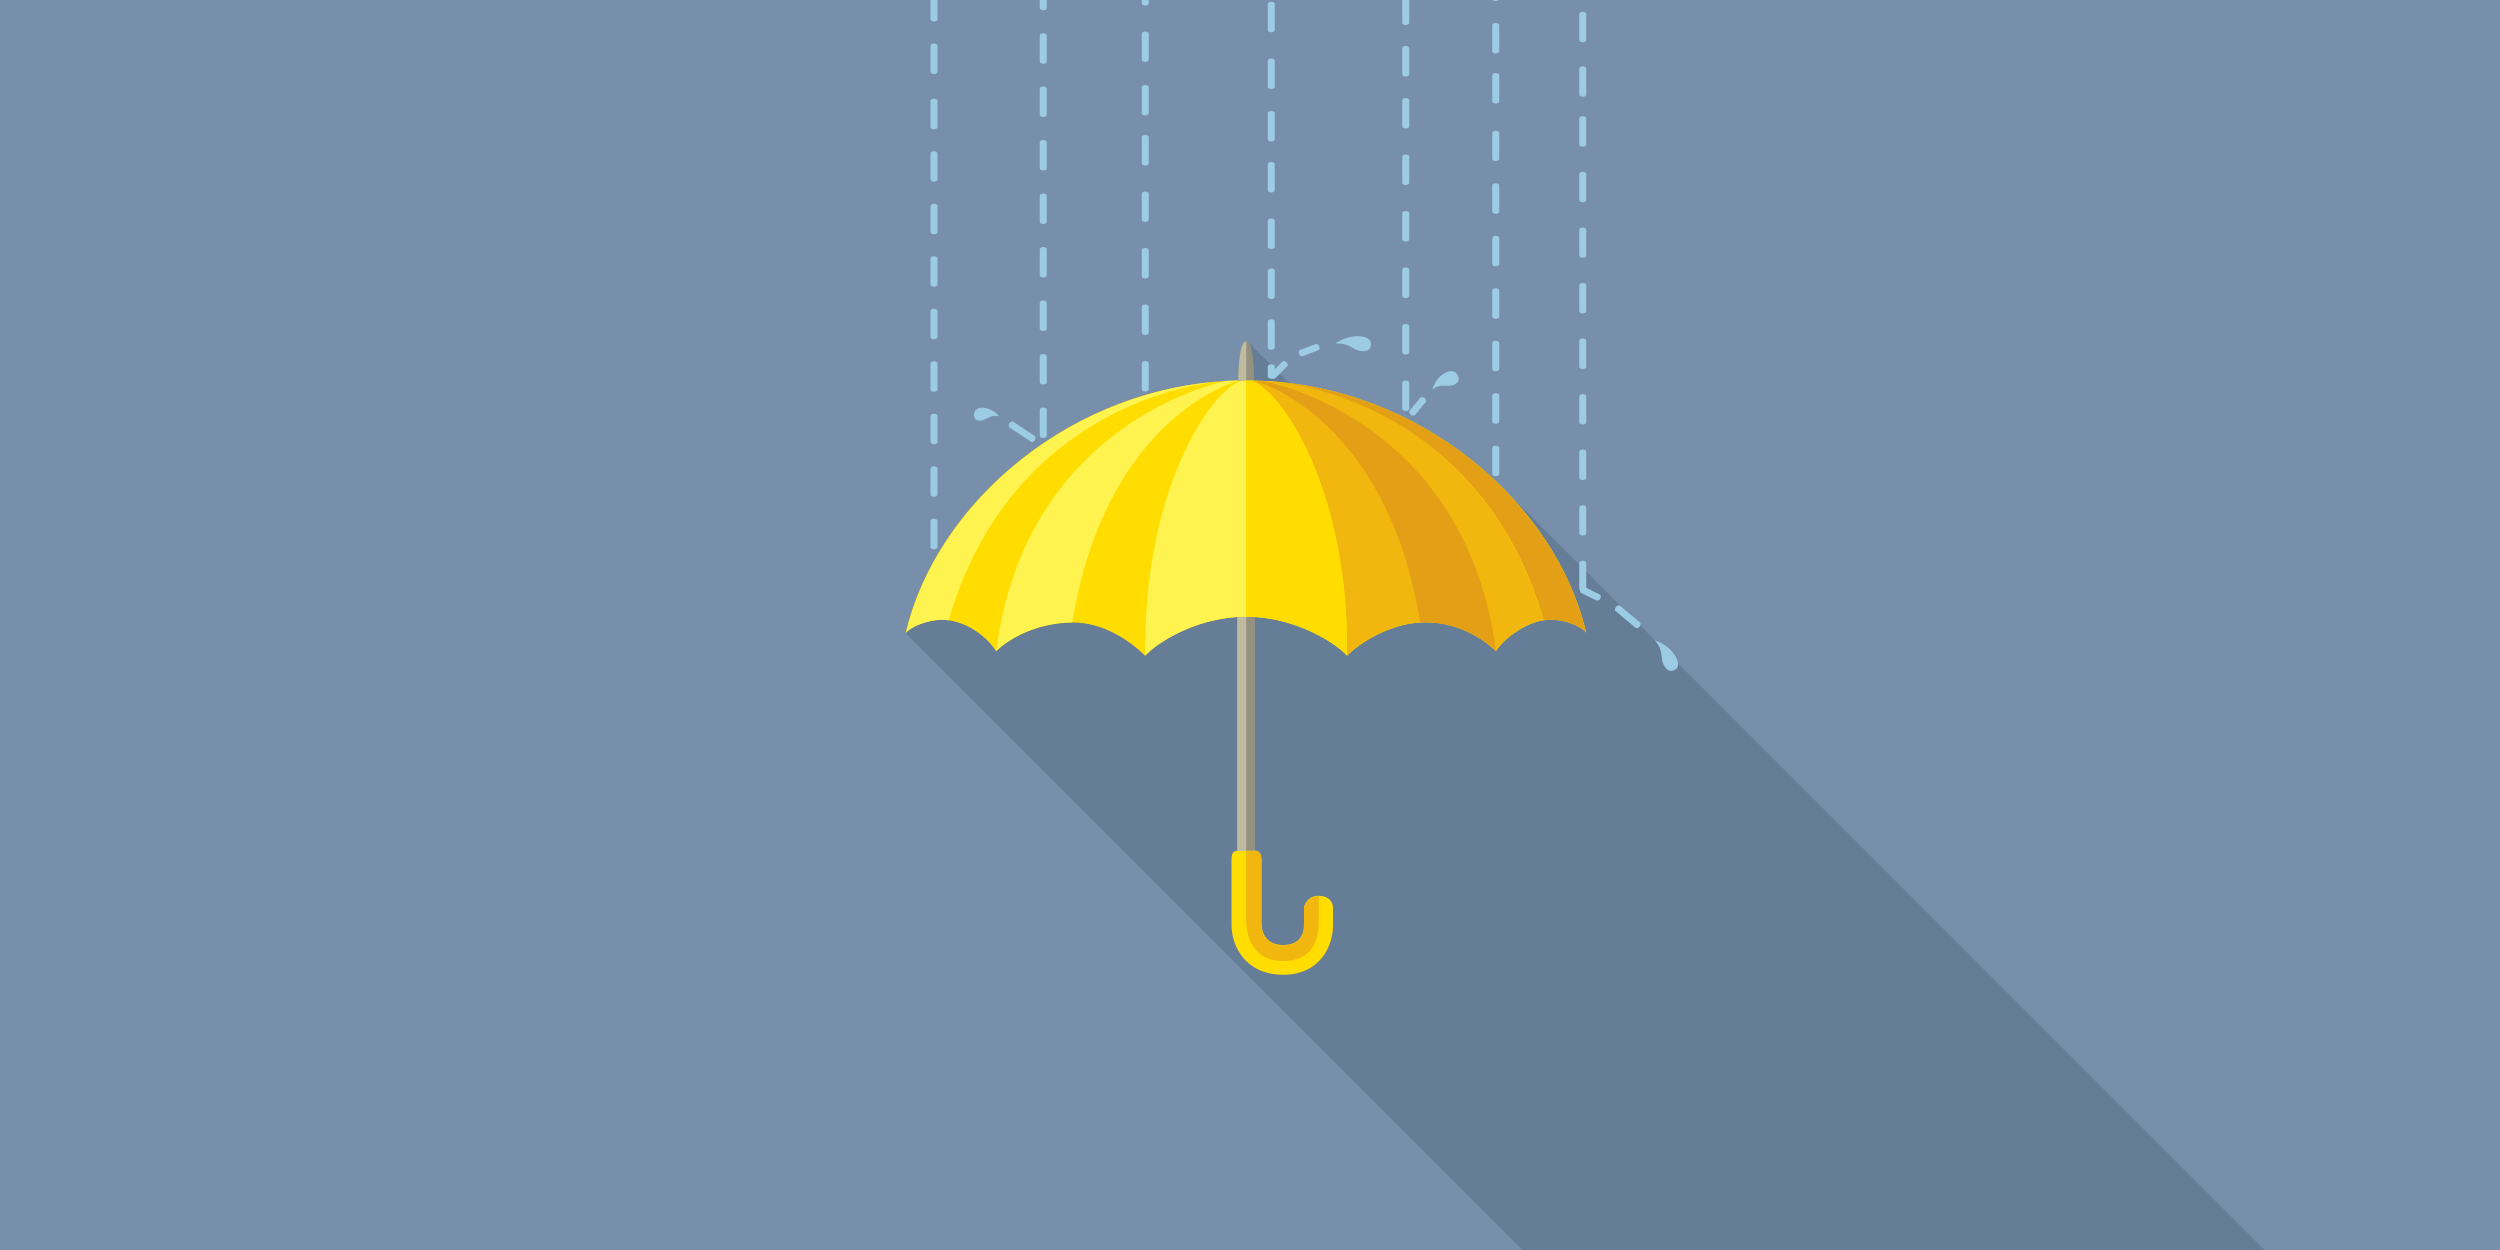 <svg version="1.1" id="Layer_1" xmlns="http://www.w3.org/2000/svg" x="0" y="0" viewBox="0 0 1000 500" xml:space="preserve">
  <style>
    .st2{fill:#94927f}.st3{fill:#fd0}.st4{fill:#f1b70f}.st5{fill:#bebba1}.st6{fill:#fff350}.st7{fill:#e39f15}.st8{fill:#9ccce3}
  </style>
  <path fill="#788fab" d="M-16.7-12.1h1034.8v522H-16.7z"/>
  <path d="M600.8 194.9c-21.7-21.7-51.6-37.6-85.2-41.7l-16-16-.6-.6c-.2-.1-.3-.1-.5-.1-3.1 0-3.2 15.1-3.2 15.8-66.2 1.5-120.9 49.2-132.9 101.2l254.1 254.1 162.7-.7 131.6-1.9-310-310.1z" fill="#657d96"/>
  <path class="st2" d="M502 246.8v93.6h-7.1v-93.6c1.2-.1 2.4-.1 3.6-.1 1.2 0 2.3 0 3.5.1zM498.5 136.5c3.1 0 3.2 15.1 3.2 15.8h-6.4c0-.7 0-15.8 3.2-15.8z"/>
  <path class="st3" d="M533.2 363.2v7.2c0 7.3-4.7 19.5-19.9 19.5s-20.7-11.5-20.7-20v-26c0-2.2.5-3.6 2.4-3.6h7.1c.8 0 2.5.4 2.5 3.6v25.4c0 4.2 2.2 8.7 8.7 8.7s8.4-4.1 8.4-8.5v-6.4c0-1.1 1.3-4.8 5.9-4.8 4.6.2 5.6 3.1 5.6 4.9zM501.7 152.2c66.1 1.5 120.8 49.1 132.8 101-.7-1.7-8.5-6.3-17-5.1-6.9.9-15.9 7.1-19.1 12.4-5.3-5.1-15.9-12.3-30.4-11.5-11.6.6-23.6 7.6-29.2 13.3-4.6-5.1-19.1-14.3-36.8-15.5-1.2-.1-2.4-.1-3.6-.1s-2.4 0-3.6.1c-17.7 1.1-32.2 10.4-36.8 15.5-5.6-5.7-16.7-13.5-29.2-13.3-14.5.3-25.1 6.4-30.4 11.5-3.2-5.3-10.5-11.2-19.1-12.4-7.8-1.1-16.6 3.4-17.1 5.3 12-52 66.7-99.7 132.9-101.2h6.6z"/>
  <path class="st4" d="M527.5 358.5v10.3c0 3.4-.2 15.6-14.3 15.6-14.1 0-14.8-13.4-14.8-17.2V340.4h3.6c.8 0 2.5.4 2.5 3.6v25.4c0 4.2 2.2 8.7 8.7 8.7 6.5 0 8.4-4.1 8.4-8.5v-6.4c0-1 1.3-4.7 5.9-4.7z"/>
  <path class="st5" d="M498.5 246.7v93.7h-3.6v-93.6c1.2-.1 2.4-.1 3.6-.1zM498.5 136.5v15.7h-3.2c0-.6 0-15.7 3.2-15.7z"/>
  <path class="st6" d="M494.9 246.8c-17.6 1.1-32.2 10.4-36.8 15.5-.9-66.1 26.1-106 38.3-110h2.1v94.5c-1.2-.1-2.4-.1-3.6 0zM486.7 152.7c-4.8.5-82.1 8.6-107.2 95.4-7.8-1.1-16.6 3.4-17.1 5.3 11.4-49.7 62-95.5 124.3-100.7z"/>
  <path class="st6" d="M495.3 152.2c0 .1 0 .1 0 0l-.1.1s-52.6 13.7-66.3 96.6c-14.5.3-25.1 6.4-30.4 11.5 11.7-90.7 87.9-107.2 92.2-108.1 1.5 0 3 0 4.6-.1z"/>
  <path class="st4" d="M510.5 152.7c7.4.7 82.3 10.2 106.9 95.4-6.9.9-15.9 7.1-19.1 12.4-11.9-92.6-91.1-107.9-92.4-108.1l4.1.3h.5z"/>
  <path class="st4" d="M501.7 152.3S554.4 166 568 249c-11.6.6-23.6 7.6-29.2 13.3.9-66.1-26.1-106.1-38.3-110 .4-.1.8-.1 1.2 0z"/>
  <path class="st7" d="M598.4 260.5c-5.3-5.1-15.9-12.3-30.4-11.5-13.6-83-66.3-96.7-66.3-96.7 1.4 0 2.9.1 4.3.2 1.2.1 80.4 15.4 92.4 108z"/>
  <path class="st7" d="M634.5 253.2c-.7-1.7-8.5-6.3-17-5.1-24.6-85.2-99.5-94.6-106.9-95.4 62 5.3 112.4 51 123.9 100.5z"/>
  <path class="st3" d="M502 246.8c-1.2-.1-2.4-.1-3.6-.1v-94.5h2.1c12.2 3.9 39.2 43.9 38.3 110-4.6-5-19.1-14.3-36.8-15.4z"/>
  <path class="st8" d="M509.9 98.7c0 .5-.6.9-1.4.9-.8 0-1.4-.4-1.4-.9V88.3c0-.5.6-.9 1.4-.9.8 0 1.4.4 1.4.9v10.4zM509.9 118.7c0 .5-.6.9-1.4.9-.8 0-1.4-.4-1.4-.9v-10.4c0-.5.6-.9 1.4-.9.8 0 1.4.4 1.4.9v10.4zM509.9 139c0 .5-.6.9-1.4.9-.8 0-1.4-.4-1.4-.9v-10.4c0-.5.6-.9 1.4-.9.8 0 1.4.4 1.4.9V139zM509.9 55.7c0 .5-.6.9-1.4.9-.8 0-1.4-.4-1.4-.9V45.3c0-.5.6-.9 1.4-.9.8 0 1.4.4 1.4.9v10.4zM509.9 76.1c0 .5-.6.9-1.4.9-.8 0-1.4-.4-1.4-.9V65.7c0-.5.6-.9 1.4-.9.8 0 1.4.4 1.4.9v10.4zM459.5 65.3c0 .5-.6.9-1.4.9-.8 0-1.4-.4-1.4-.9V54.9c0-.5.6-.9 1.4-.9.8 0 1.4.4 1.4.9v10.4zM459.5 45.3c0 .5-.6.9-1.4.9-.8 0-1.4-.4-1.4-.9V34.9c0-.5.6-.9 1.4-.9.8 0 1.4.4 1.4.9v10.4zM459.5 87.9c0 .5-.6.9-1.4.9-.8 0-1.4-.4-1.4-.9V77.5c0-.5.6-.9 1.4-.9.8 0 1.4.4 1.4.9v10.4zM459.5 110.5c0 .5-.6.9-1.4.9-.8 0-1.4-.4-1.4-.9v-10.4c0-.5.6-.9 1.4-.9.8 0 1.4.4 1.4.9v10.4zM459.5 133.1c0 .5-.6.9-1.4.9-.8 0-1.4-.4-1.4-.9v-10.4c0-.5.6-.9 1.4-.9.8 0 1.4.4 1.4.9v10.4zM459.5 155.7c0 .5-.6.9-1.4.9-.8 0-1.4-.4-1.4-.9v-10.4c0-.5.6-.9 1.4-.9.8 0 1.4.4 1.4.9v10.4zM563.7 73.1c0 .5-.6.9-1.4.9-.8 0-1.4-.4-1.4-.9V62.7c0-.5.6-.9 1.4-.9.8 0 1.4.4 1.4.9v10.4zM563.7 95.7c0 .5-.6.9-1.4.9-.8 0-1.4-.4-1.4-.9V85.3c0-.5.6-.9 1.4-.9.8 0 1.4.4 1.4.9v10.4zM563.7 118.3c0 .5-.6.9-1.4.9-.8 0-1.4-.4-1.4-.9v-10.4c0-.5.6-.9 1.4-.9.8 0 1.4.4 1.4.9v10.4zM563.7 140.9c0 .5-.6.9-1.4.9-.8 0-1.4-.4-1.4-.9v-10.4c0-.5.6-.9 1.4-.9.8 0 1.4.4 1.4.9v10.4zM563.7 163.5c0 .5-.6.9-1.4.9-.8 0-1.4-.4-1.4-.9v-10.4c0-.5.6-.9 1.4-.9.8 0 1.4.4 1.4.9v10.4zM563.7 50.5c0 .5-.6.9-1.4.9-.8 0-1.4-.4-1.4-.9V40.1c0-.5.6-.9 1.4-.9.8 0 1.4.4 1.4.9v10.4zM418.7 88.7c0 .5-.6.9-1.4.9-.8 0-1.4-.4-1.4-.9V78.3c0-.5.6-.9 1.4-.9.8 0 1.4.4 1.4.9v10.4zM418.7 110.1c0 .5-.6.9-1.4.9-.8 0-1.4-.4-1.4-.9V99.7c0-.5.6-.9 1.4-.9.8 0 1.4.4 1.4.9v10.4zM418.7 131.5c0 .5-.6.9-1.4.9-.8 0-1.4-.4-1.4-.9v-10.4c0-.5.6-.9 1.4-.9.8 0 1.4.4 1.4.9v10.4zM418.7 152.9c0 .5-.6.9-1.4.9-.8 0-1.4-.4-1.4-.9v-10.4c0-.5.6-.9 1.4-.9.8 0 1.4.4 1.4.9v10.4zM418.7 174.3c0 .5-.6.9-1.4.9-.8 0-1.4-.4-1.4-.9v-10.4c0-.5.6-.9 1.4-.9.8 0 1.4.4 1.4.9v10.4zM418.7 67.3c0 .5-.6.9-1.4.9-.8 0-1.4-.4-1.4-.9V56.9c0-.5.6-.9 1.4-.9.8 0 1.4.4 1.4.9v10.4zM418.7 45.9c0 .5-.6.9-1.4.9-.8 0-1.4-.4-1.4-.9V35.5c0-.5.6-.9 1.4-.9.8 0 1.4.4 1.4.9v10.4zM375 50.8c0 .5-.6.9-1.4.9-.8 0-1.4-.4-1.4-.9V40.4c0-.5.6-.9 1.4-.9.8 0 1.4.4 1.4.9v10.4zM375 92.8c0 .5-.6.9-1.4.9-.8 0-1.4-.4-1.4-.9V82.4c0-.5.6-.9 1.4-.9.8 0 1.4.4 1.4.9v10.4zM375 113.8c0 .5-.6.9-1.4.9-.8 0-1.4-.4-1.4-.9v-10.4c0-.5.6-.9 1.4-.9.8 0 1.4.4 1.4.9v10.4zM375 134.8c0 .5-.6.9-1.4.9-.8 0-1.4-.4-1.4-.9v-10.4c0-.5.6-.9 1.4-.9.8 0 1.4.4 1.4.9v10.4zM375 155.8c0 .5-.6.9-1.4.9-.8 0-1.4-.4-1.4-.9v-10.4c0-.5.6-.9 1.4-.9.8 0 1.4.4 1.4.9v10.4zM375 176.8c0 .5-.6.9-1.4.9-.8 0-1.4-.4-1.4-.9v-10.4c0-.5.6-.9 1.4-.9.8 0 1.4.4 1.4.9v10.4zM375 197.8c0 .5-.6.9-1.4.9-.8 0-1.4-.4-1.4-.9v-10.4c0-.5.6-.9 1.4-.9.8 0 1.4.4 1.4.9v10.4zM375 218.8c0 .5-.6.9-1.4.9-.8 0-1.4-.4-1.4-.9v-10.4c0-.5.6-.9 1.4-.9.8 0 1.4.4 1.4.9v10.4zM375 71.8c0 .5-.6.9-1.4.9-.8 0-1.4-.4-1.4-.9V61.4c0-.5.6-.9 1.4-.9.8 0 1.4.4 1.4.9v10.4zM599.7 63.5c0 .5-.6.9-1.4.9-.8 0-1.4-.4-1.4-.9V53.2c0-.5.6-.9 1.4-.9.8 0 1.4.4 1.4.9v10.3zM599.7 40.5c0 .5-.6.9-1.4.9-.8 0-1.4-.4-1.4-.9V30.1c0-.5.6-.9 1.4-.9.8 0 1.4.4 1.4.9v10.4zM599.7 84.6c0 .5-.6.9-1.4.9-.8 0-1.4-.4-1.4-.9V74.2c0-.5.6-.9 1.4-.9.8 0 1.4.4 1.4.9v10.4zM599.7 105.6c0 .5-.6.9-1.4.9-.8 0-1.4-.4-1.4-.9V95.2c0-.5.6-.9 1.4-.9.8 0 1.4.4 1.4.9v10.4zM599.7 126.6c0 .5-.6.9-1.4.9-.8 0-1.4-.4-1.4-.9v-10.4c0-.5.6-.9 1.4-.9.8 0 1.4.4 1.4.9v10.4zM599.7 147.6c0 .5-.6.9-1.4.9-.8 0-1.4-.4-1.4-.9v-10.4c0-.5.6-.9 1.4-.9.8 0 1.4.4 1.4.9v10.4zM599.7 168.6c0 .5-.6.9-1.4.9-.8 0-1.4-.4-1.4-.9v-10.4c0-.5.6-.9 1.4-.9.8 0 1.4.4 1.4.9v10.4zM599.7 189.6c0 .5-.6.9-1.4.9-.8 0-1.4-.4-1.4-.9v-10.4c0-.5.6-.9 1.4-.9.8 0 1.4.4 1.4.9v10.4zM634.5 57.8c0 .5-.6.9-1.4.9-.8 0-1.4-.4-1.4-.9V47.4c0-.5.6-.9 1.4-.9.8 0 1.4.4 1.4.9v10.4zM634.5 37.8c0 .5-.6.9-1.4.9-.8 0-1.4-.4-1.4-.9V27.4c0-.5.6-.9 1.4-.9.8 0 1.4.4 1.4.9v10.4zM634.5 80c0 .5-.6.9-1.4.9-.8 0-1.4-.4-1.4-.9V69.6c0-.5.6-.9 1.4-.9.8 0 1.4.4 1.4.9V80zM634.5 102.2c0 .5-.6.9-1.4.9-.8 0-1.4-.4-1.4-.9V91.9c0-.5.6-.9 1.4-.9.8 0 1.4.4 1.4.9v10.3zM634.5 124.5c0 .5-.6.9-1.4.9-.8 0-1.4-.4-1.4-.9v-10.4c0-.5.6-.9 1.4-.9.8 0 1.4.4 1.4.9v10.4zM634.5 146.7c0 .5-.6.9-1.4.9-.8 0-1.4-.4-1.4-.9v-10.4c0-.5.6-.9 1.4-.9.8 0 1.4.4 1.4.9v10.4zM634.5 168.9c0 .5-.6.9-1.4.9-.8 0-1.4-.4-1.4-.9v-10.4c0-.5.6-.9 1.4-.9.8 0 1.4.4 1.4.9v10.4zM634.5 191.1c0 .5-.6.9-1.4.9-.8 0-1.4-.4-1.4-.9v-10.4c0-.5.6-.9 1.4-.9.8 0 1.4.4 1.4.9v10.4zM509.9 34.7c0 .5-.6.9-1.4.9-.8 0-1.4-.4-1.4-.9V24.3c0-.5.6-.9 1.4-.9.8 0 1.4.4 1.4.9v10.4zM507.1-31.2v2.9c0 .5.6.9 1.4.9s1.4-.4 1.4-.9v-2.9h-2.8zM509.9-8.3c0 .5-.6.9-1.4.9-.8 0-1.4-.4-1.4-.9v-10.4c0-.5.6-.9 1.4-.9.8 0 1.4.4 1.4.9v10.4zM509.9 12c0 .5-.6.9-1.4.9-.8 0-1.4-.4-1.4-.9V1.6c0-.5.6-.9 1.4-.9.8 0 1.4.4 1.4.9V12zM459.5 1.3c0 .5-.6.9-1.4.9-.8 0-1.4-.4-1.4-.9V-9.1c0-.5.6-.9 1.4-.9.8 0 1.4.4 1.4.9V1.3zM459.5 23.9c0 .5-.6.9-1.4.9-.8 0-1.4-.4-1.4-.9V13.5c0-.5.6-.9 1.4-.9.8 0 1.4.4 1.4.9v10.4zM456.7-31.2v9.8c0 .5.6.9 1.4.9s1.4-.4 1.4-.9v-9.8h-2.8zM563.7 9.1c0 .5-.6.9-1.4.9-.8 0-1.4-.4-1.4-.9V-1.3c0-.5.6-.9 1.4-.9.8 0 1.4.4 1.4.9V9.1zM563.7 29.7c0 .5-.6.9-1.4.9-.8 0-1.4-.4-1.4-.9V19.3c0-.5.6-.9 1.4-.9.8 0 1.4.4 1.4.9v10.4zM563.7-13.5c0 .5-.6.9-1.4.9-.8 0-1.4-.4-1.4-.9v-10.4c0-.5.6-.9 1.4-.9.8 0 1.4.4 1.4.9v10.4zM418.7 24.6c0 .5-.6.9-1.4.9-.8 0-1.4-.4-1.4-.9V14.2c0-.5.6-.9 1.4-.9.8 0 1.4.4 1.4.9v10.4zM418.7 3.2c0 .5-.6.9-1.4.9-.8 0-1.4-.4-1.4-.9V-7.2c0-.5.6-.9 1.4-.9.8 0 1.4.4 1.4.9V3.2zM418.7-18.2c0 .5-.6.9-1.4.9-.8 0-1.4-.4-1.4-.9v-10.4c0-.5.6-.9 1.4-.9.8 0 1.4.4 1.4.9v10.4zM375-13.3c0 .5-.6.9-1.4.9-.8 0-1.4-.4-1.4-.9v-10.4c0-.5.6-.9 1.4-.9.8 0 1.4.4 1.4.9v10.4zM375 28.7c0 .5-.6.9-1.4.9-.8 0-1.4-.4-1.4-.9V18.3c0-.5.6-.9 1.4-.9.8 0 1.4.4 1.4.9v10.4zM375 7.7c0 .5-.6.9-1.4.9-.8 0-1.4-.4-1.4-.9V-2.7c0-.5.6-.9 1.4-.9.8 0 1.4.4 1.4.9V7.7zM599.7-.5c0 .5-.6.9-1.4.9-.8 0-1.4-.4-1.4-.9v-10.4c0-.5.6-.9 1.4-.9.8 0 1.4.4 1.4.9V-.5zM599.7 20.5c0 .5-.6.9-1.4.9-.8 0-1.4-.4-1.4-.9V10.1c0-.5.6-.9 1.4-.9.8 0 1.4.4 1.4.9v10.4zM597-31.2v9.7c0 .5.6.9 1.4.9.8 0 1.4-.4 1.4-.9v-9.7H597zM634.5-6.3c0 .5-.6.9-1.4.9-.8 0-1.4-.4-1.4-.9v-10.4c0-.5.6-.9 1.4-.9.8 0 1.4.4 1.4.9v10.4zM634.5 16c0 .5-.6.9-1.4.9-.8 0-1.4-.4-1.4-.9V5.6c0-.5.6-.9 1.4-.9.8 0 1.4.4 1.4.9V16zM631.8-31.2v2.7c0 .5.6.9 1.4.9s1.4-.4 1.4-.9v-2.7h-2.8zM634.5 213.3c0 .5-.6.9-1.4.9-.8 0-1.4-.4-1.4-.9V203c0-.5.6-.9 1.4-.9.8 0 1.4.4 1.4.9v10.3zM634.5 235.6c0 .5-.6.9-1.4.9-.8 0-1.4-.4-1.4-.9v-10.4c0-.5.6-.9 1.4-.9.8 0 1.4.4 1.4.9v10.4zM646.2 244.4c-.4-.3-.3-1.1.2-1.7.5-.6 1.2-.8 1.6-.4l8 6.7c.4.3.3 1.1-.2 1.7-.5.6-1.2.8-1.6.4l-8-6.7zM413.9 174.4c.4.3.4 1 0 1.7-.4.6-1.1.9-1.5.6l-8.6-5.7c-.4-.3-.4-1 0-1.7.4-.6 1.1-.9 1.5-.6l8.6 5.7zM510.1 151.3c-.4.4-1.1.2-1.6-.3s-.7-1.3-.3-1.6l4.8-4.8c.4-.4 1.1-.2 1.6.3s.7 1.3.3 1.6l-4.8 4.8zM521 142.5c-.5.2-1.1-.2-1.4-.9-.3-.7-.1-1.4.4-1.6l6.3-2.4c.5-.2 1.1.2 1.4.9.3.7.1 1.4-.4 1.6l-6.3 2.4zM566 166c-.3.4-1.1.3-1.7-.1-.6-.5-.8-1.2-.5-1.6l4.3-5.2c.3-.4 1.1-.3 1.7.1.6.5.8 1.2.5 1.6L566 166z"/>
  <path class="st8" d="M509.9 150.6c0 .5-.6.9-1.4.9-.8 0-1.4-.4-1.4-.9v-4c0-.5.6-.9 1.4-.9.8 0 1.4.4 1.4.9v4zM534.1 137.5s4.5-3.7 10.7-2.9c5.2.7 3.9 5.3 1.7 5.7-5.2 1-6.1-3.6-12.4-2.8zM632.5 237.2c-.5-.2-.6-1-.2-1.6.3-.7 1-1 1.5-.8l6.1 3c.5.2.6 1 .2 1.6-.3.7-1 1-1.5.8l-6.1-3zM661.9 256.2s5.7 1.4 8.6 6.9c2.5 4.6-2 6.2-3.6 4.7-3.8-3.6-.6-7.1-5-11.6zM572.9 155.9s1.2-5.1 5.9-7.1c4-1.6 5.5 2.8 4.2 4.1-3.1 3.1-6.2-.4-10.1 3zM399.7 166.6s-2.7-3.7-7.2-3.5c-3.7.2-3.3 4.3-1.9 4.9 3.6 1.3 4.8-2.7 9.1-1.4z"/>
</svg>
